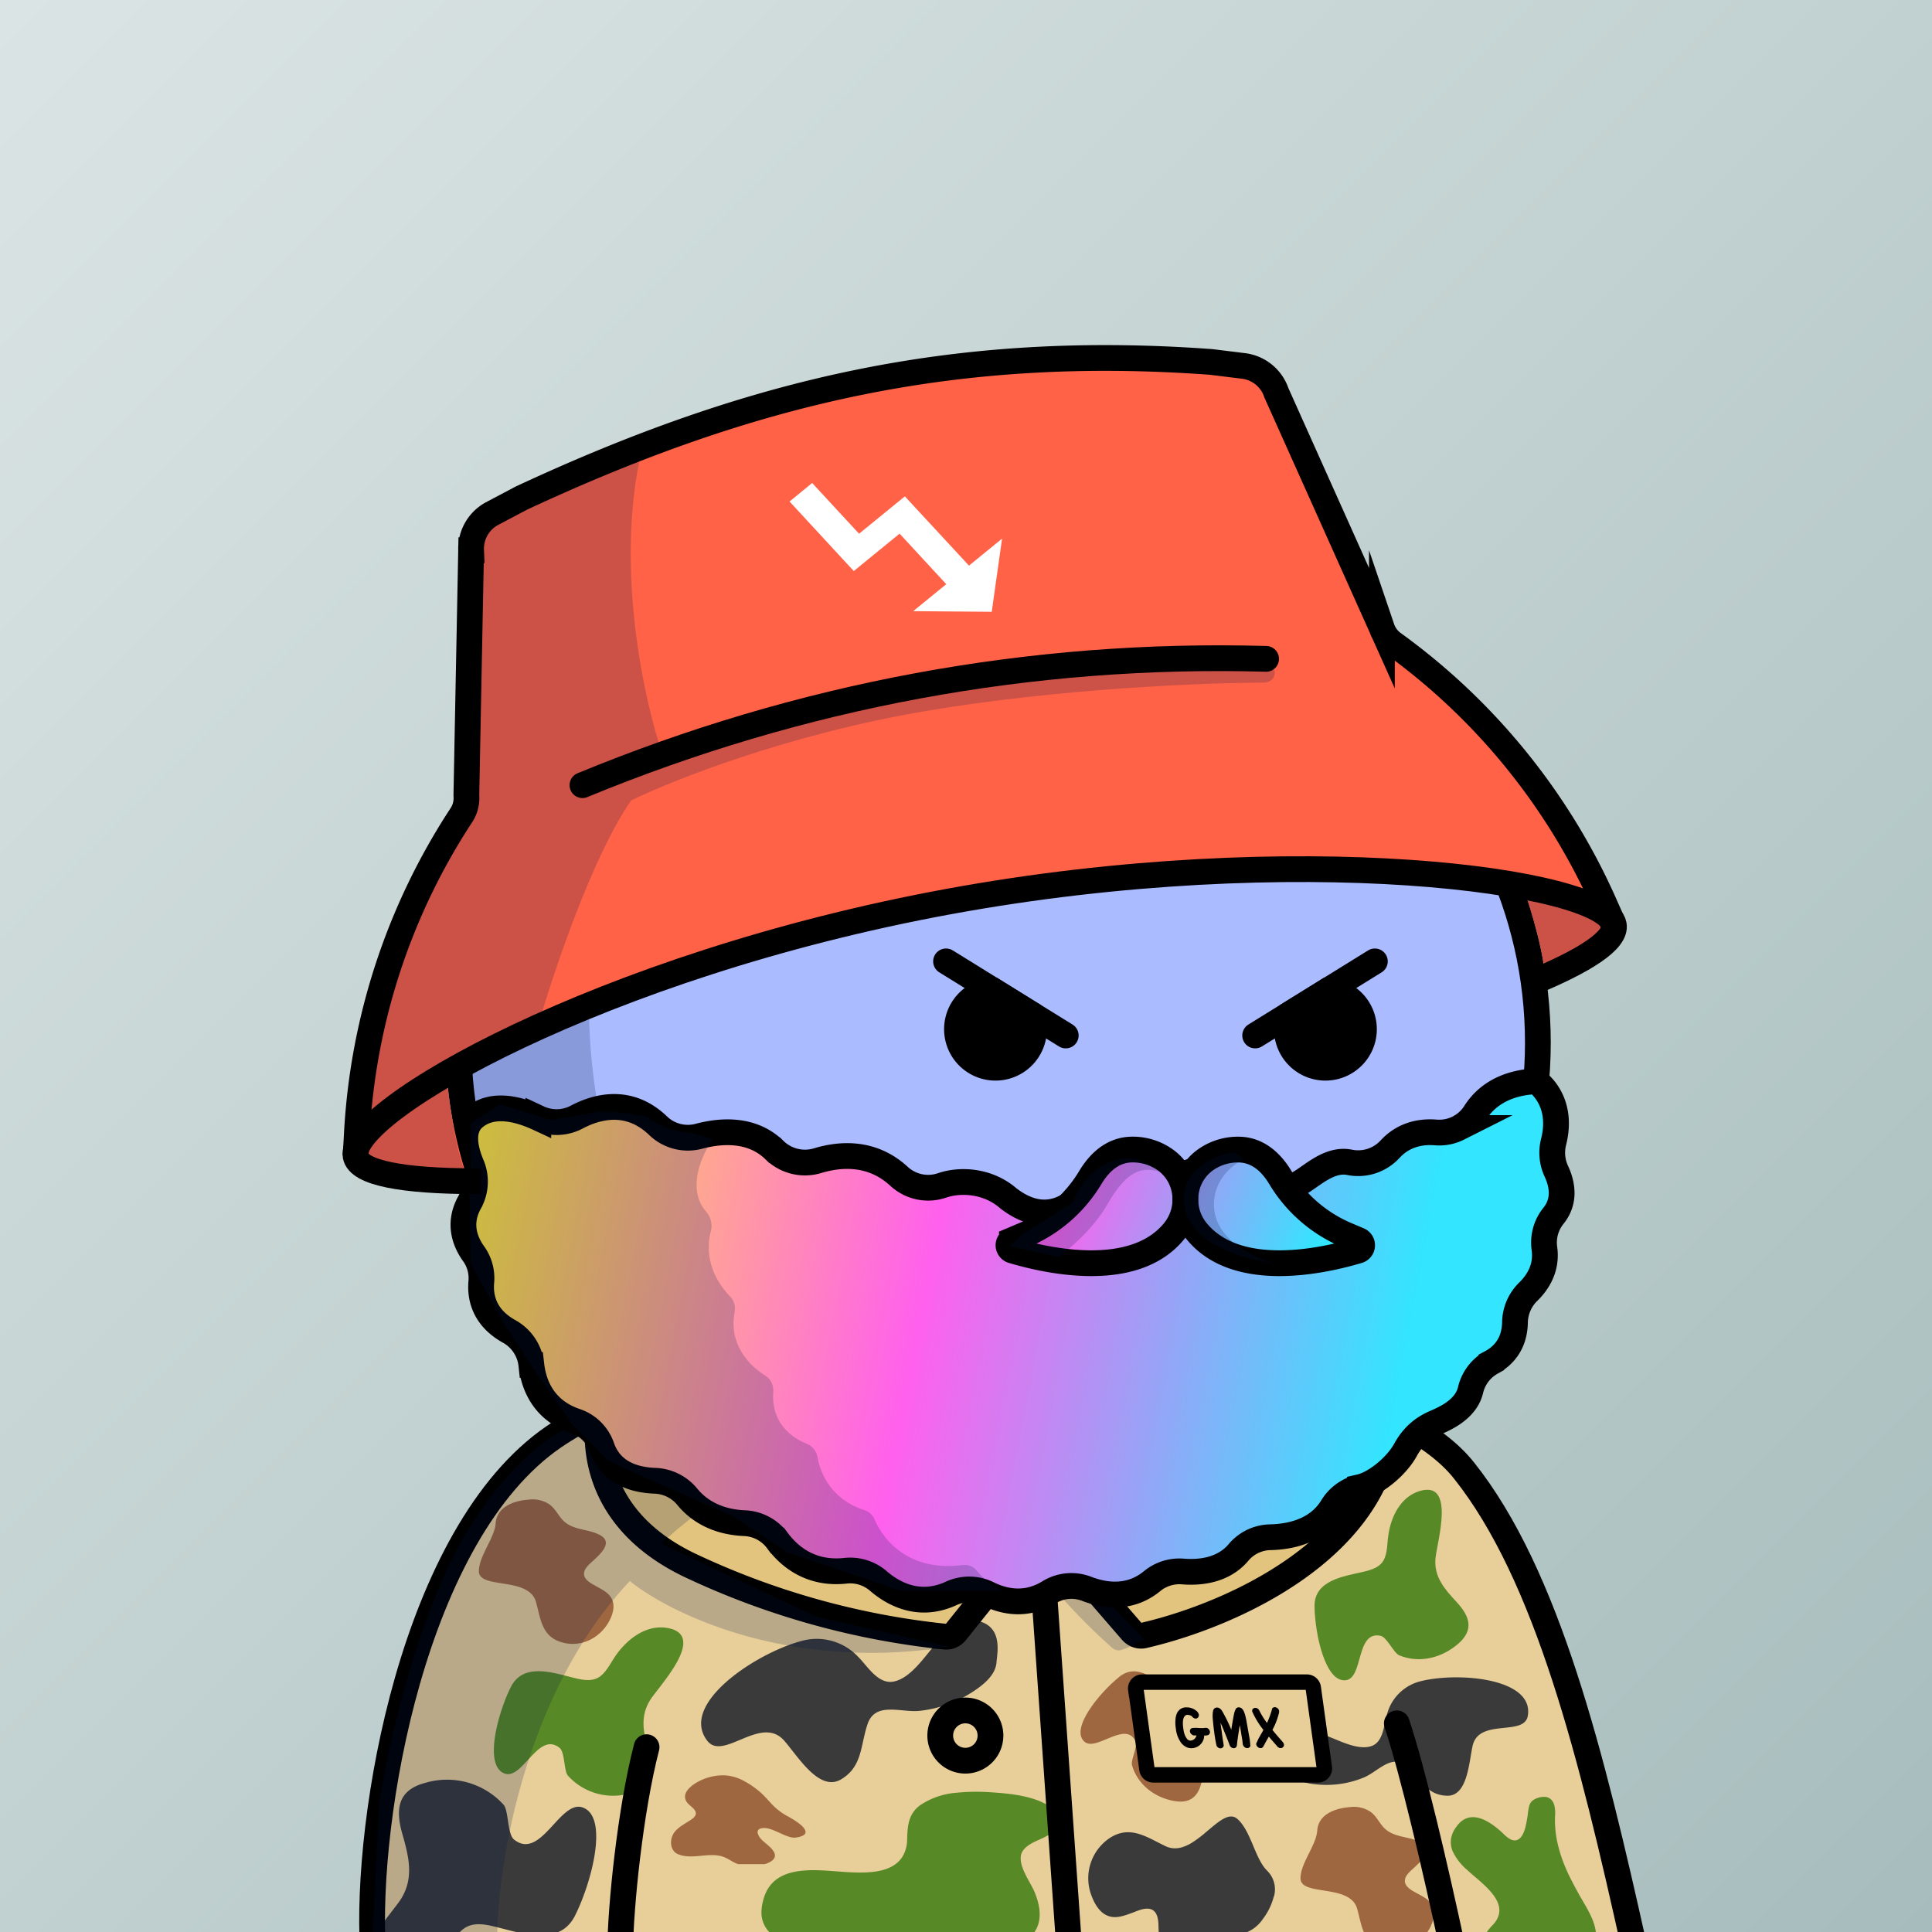 <svg
      xmlns="http://www.w3.org/2000/svg"
      preserveAspectRatio="xMidYMin meet"
      fill="none"
      viewBox="0 0 1500 1500"
    >
      <rect x="0" y="0" width="1500" height="1500" fill="#333333" stroke="none"/>
      <g>
      <path fill="url(#prefix__paint0_linear_53_28788)" d="M0 0h1500v1500H0z"/><defs><linearGradient id="prefix__paint0_linear_53_28788" x1="0" y1="0" x2="1500" y2="1500" gradientUnits="userSpaceOnUse"><stop stop-color="#DBE4E4"/><stop offset="1" stop-color="#A7BDBD"/></linearGradient></defs>
      <g clip-path="url(#a)"> <path fill="#E8CE99" d="m291.7 1501 6-89.4L329 1275l34.1-81.7 54.4-70.4 45.5-16.4 9.8-36s114 126.5 343.2 113.6c0 0 175.5-31.1 254.8-107l9 22 57.2 40.3 41.3 78.4 44.4 116.4 41.5 166.3-972.5.4Z"/> <path fill="#9E6740" d="M623.3 1425.2c-1.8.8-3.7 1.3-5.7 1.5-3.5.5-9.2-2.2-12-3.5-4.2-1.8-9.8-4.8-14.5-3.7-.7.1-1.3.4-1.9.8a2.9 2.9 0 0 0-.8 3.3c.4 1.3 1.1 2.6 2 3.7 3.2 3.7 8.3 6.4 10.6 10.8 2.5 4.9-2.6 7.7-6.6 9l-.6.2H573c-3.8-1.3-7-3.9-10.7-5.4-5.2-2.1-11-1.7-16.6-1.2-6.5.6-13 1.4-19-1-6.9-2.7-7-11.7-3.2-17 2.7-3.7 7-6 10.7-8.4 2.5-1.6 7.2-4.1 5.8-7.7-1.4-3.6-6.1-5.2-7.6-9-2.3-5.6 3.2-10.3 7.4-13 7-4.4 15.3-6.6 23.6-6.2 5.6.5 11 2.3 15.9 5.3 2 1.1 4 2.4 5.8 3.7 9.8 6.9 12 12.3 19 17.8a48 48 0 0 0 7 4.7c5 2.7 12.8 7.4 14.1 11.3.6 1.5.1 3-2 4Z"/> <path fill="#578926" d="M823.2 1414.3c-.6 5-6.1 8.9-11.3 11.6-4 2.2-9.9 4.1-14.1 7.3-2.6 2-4.6 4.4-5.2 7.5-.1 1-.2 2-.1 3 .4 8.6 8.1 18.6 11 25.9 4.2 10.6 6 22.1-1 31.4H598.2a22 22 0 0 1-7-17.2c.1-2.3.4-4.7 1-7 6.4-29.3 38-25.3 61-23.6 18 1.3 41 2.2 48.6-13.8a26.2 26.2 0 0 0 2.5-11.2c.3-10.6.9-19.9 10.2-26.7a58.3 58.3 0 0 1 28.1-9.6c8.8-.9 17.6-1 26.3-.4 15.5 1 39.8 3 51.1 15.4 1.4 1.3 2.3 3 2.9 4.7.2 1 .3 1.8.2 2.8Zm415.9 86.7h-85.4c1.6-2.4 3.4-4.6 5.4-6.6 12.6-13.5-1.3-26.3-12-35.6-2.5-2.1-5.3-4.5-8-7a42.8 42.8 0 0 1-11.4-14.8c-2-5.3-2-11.2 2.2-17.6l.6-.8c6-8.7 13.6-9.1 21-6 5 2.1 10 5.9 14.2 9.7 3.4 3.2 8.6 9 13.6 5.5 4.5-3.3 5.6-11.6 6.5-16.6.5-2.6.6-6.1 1.5-9.1.4-1.6 1.3-3 2.4-4a15 15 0 0 1 8.4-3c1.2-.1 2.4 0 3.5.4 3.7 1.3 6.5 5.4 5.7 15.1a81.8 81.8 0 0 0 2.2 21.4c2 8.4 5 16.5 8.8 24.3a337 337 0 0 0 8.3 15.7c4.8 8.5 11.7 18.7 12.5 29Z"/> <path fill="#3A3A3A" d="M748.1 1257.7c-9.8.4-18.6 15.3-24.2 21.8-7.7 9-18.2 24.4-31 26.2-11.6 1.5-19.6-12.4-26.6-19.3a44 44 0 0 0-44.6-12.2c-35.5 9.7-94.7 49-72.5 77.4 12.5 16 41.8-20.8 59.8 0 11 12.7 27.2 39.8 44 29.9 16.8-10 15-26.7 20.6-43 6-17.6 26-8.7 40.3-10.2a93 93 0 0 0 40.4-14.2c8-5.1 18.7-13 19.4-23.6.5-7.8 7-34.3-25.6-32.8Zm258.9 85c7-3.5 19.3 3.6 25.8 6.1 9 3.5 22.6 10.4 32.4 6.7 9-3.5 9.2-16.5 11.6-24.3a35.9 35.9 0 0 1 27-26.1c29.3-7 87.2-2 82.4 27-2.7 16.4-38.1 1.5-42.9 23.5-2.9 13.3-4 39.1-19.9 38.6-15.9-.5-21.2-13.3-31.5-22.8-11.1-10.2-22 4-32.9 8.6a76 76 0 0 1-34.5 5.6c-7.7-.5-18.5-2.1-23-9.3-3.5-5.5-18.5-22 5.4-33.6Z"/> <path fill="#578926" d="M504.7 1320c6.7-10.7 44.9-50.3 13.7-56-16.5-3-31.2 8.4-40.1 21-4 5.6-7.2 13-13 17-5.8 3.8-13.2 2.3-19.7.7-16.2-4-39.5-12.2-49.1 7.3-10.6 21.5-20.8 61.4-4.6 67 14 4.9 26-33.2 42.5-20 4.3 3.4 3.3 18 6.6 21.7a47.3 47.3 0 0 0 48.6 13.5c17.1-4.4 18.6-16.3 14.3-31.5-4-14-7.5-27.3.8-40.6Z"/> <path fill="#9E6740" d="M948.8 1348c9-6 52.5-23 30.5-38.4-11.7-8.2-27-4.6-38.5 2-5 3-10 7.5-16 8.5-5.8 1-11-2.8-15.4-6.4-11.2-8.8-26.2-23.4-40.5-11.7-15.8 12.8-37.8 40-27.2 50 9 8.7 31.7-16.4 39.8-.4 2.2 4.1-3.8 15-2.6 19 4.4 15 17.5 25 32.7 27.7 14.8 2.6 20.2-6 22.2-19.2 2-12.3 3.9-23.8 15-31.1Z"/> <path fill="#3A3A3A" d="M989 1472.3a48.2 48.2 0 0 1-8.6 17.7 27.7 27.7 0 0 1-14.6 11h-66.1l-.2-3.2c-.1-4.7.1-11.9-4.5-14.8-4.6-2.8-11.2.3-15.6 2-5.7 2-12 4.7-18.2 2.8-6.8-2-11-8.9-13.4-15.1a37.6 37.6 0 0 1 14-45.8c15.7-10 28.4-.6 43 6.4 7 3.4 14 1.4 20.6-2.6a97 97 0 0 0 10.9-8.2c9.6-8 18-16 24.5-10.2 4.5 4 7.6 10.2 10.5 16.8 3.8 8.8 7.1 18 12.5 23.3a20.3 20.3 0 0 1 5.3 20Z"/> <path fill="#578926" d="M1114.5 1209.9c1-11.8 16-60.7-12.2-52.3-15 4.5-22.4 20.1-24.4 34.4-1 6.2-.5 13.7-3.7 19.4-3.1 5.7-9.9 7.6-16 9-15 3.5-37.8 6.5-37.6 26.7.3 22.2 8.6 59.6 24.4 57.4 13.7-1.9 7.5-38.4 26.8-34.5 5 1 10.3 13.5 14.6 15.2 15.8 6.5 33.2 2 46-9.2 12.3-10.9 8.5-21.3-1.4-32.1-9.3-10-17.8-19.5-16.5-34Z"/> <path fill="#3A3A3A" d="M446.6 1487c-3.8 7.7-9.3 12-15.7 14a52.8 52.8 0 0 1-25.6 0c-7-1.4-14-3.4-20.1-4.9-8.2-2-17.2-4-24.7 1-1.6 1.1-3 2.4-4.4 3.9h-64.4c2.4-3.6 5-7 7.4-10.3 5.2-7 10-12.8 12.2-16.3 10.4-16.6 6-33.2 1-50.8-5.4-19-3.5-33.8 17.9-39.4a59.3 59.3 0 0 1 60.8 17c4 4.7 2.8 22.9 8.2 27.1 20.7 16.4 35.6-31.1 53.1-25 20.3 7 7.5 57-5.7 83.7Z"/> <path fill="#9E6740" d="M416.2 1244c3.6 13.2 4.5 26.5 19.7 31 14.8 4.5 29.8-3 37-16.2 2.7-5 4.8-11.5 2.3-17-2.2-5-7.4-7.5-11.9-10-3.4-2-9.1-4.5-9.8-9-.7-4.5 4-8.4 7-11 6.4-6 16.3-15 4.1-20.6-9.5-4.5-21-3.1-28.4-11.8-3.1-3.6-5.3-8-9.2-11.1a23.2 23.2 0 0 0-16.2-4c-11.6.7-25 5.4-26 18.5-.7 11-12.8 25-13 36.9-.3 14.6 39 3.9 44.4 24.3Zm694.8 251.3a36.8 36.8 0 0 1-3.5 5.7h-48.2c-2.6-5.5-3.7-12.1-5.5-18.7-1.7-6.4-6.7-9.7-12.8-11.7-13.2-4.3-31.5-2.5-31.3-12.5.2-10.7 10-22.9 12.4-33.2.3-1.2.5-2.3.6-3.5.8-13 14.2-17.6 25.7-18.4a23 23 0 0 1 16.1 4c3.9 3 6 7.5 9.2 11.2 5.8 6.7 14 7.3 21.9 9.4a38 38 0 0 1 6.3 2.2c10.4 5 4.4 12.2-1.5 17.9l-2.6 2.5c-3 2.7-7.7 6.5-7 11 .7 4.5 6.3 7 9.8 9 1.8 1 3.8 2 5.7 3.3a16 16 0 0 1 6.1 6.6c2.2 4.9.7 10.5-1.5 15.2Z"/> <path stroke="#000" stroke-linecap="round" stroke-miterlimit="10" stroke-width="20" d="m807.8 1195.5 21.5 305.5"/> <path stroke="#000" stroke-miterlimit="10" stroke-width="20" d="M749.5 1367a19.5 19.5 0 1 0 0-39 19.5 19.5 0 0 0 0 39Z"/> <path fill="#E8CE99" stroke="#000" stroke-width="12" d="M881.8 1311.7a5 5 0 0 1 5-5.7h127.9a5 5 0 0 1 4.9 4.3l8.6 62a5 5 0 0 1-5 5.7H895.5a5 5 0 0 1-5-4.3l-8.6-62Z"/> <path fill="#000" d="M939.3 1344a2.6 2.6 0 0 1-.3 2.2 2.3 2.3 0 0 1-1.8 1.1 12.7 12.7 0 0 1-2.3.2c0 1.2-.2 2.5-.7 3.6a10 10 0 0 1-5.3 5.4 10 10 0 0 1-3.8.8h-.2c-1.5 0-3-.4-4.3-1.1-1.4-.8-2.6-1.8-3.6-3.1a22.9 22.9 0 0 1-4.1-11.3c-.4-2.4-.5-4.9-.2-7.3.1-1.8.7-3.6 1.5-5.2l1.4-1.7a7.8 7.8 0 0 1 5.7-2 11.7 11.7 0 0 1 7.7 2.8 5 5 0 0 1 1.8 3 2.5 2.5 0 0 1-.6 2l-.8.7-1 .2a3 3 0 0 1-1.8-.6 4 4 0 0 1-1.3-1.3 7.3 7.3 0 0 0-1.9-.8l-1.2-.2c-.5 0-1 0-1.3.2-1 .4-1.5 1.2-2 2.4-.6 1.8-.7 4.4-.2 7.8.2 1.9.6 3.6 1.2 5.3.4 1 1 1.9 1.5 2.7a3.6 3.6 0 0 0 2.8 1.6 5 5 0 0 0 3.5-1.6 7 7 0 0 0 1.3-2.4h-1.8c-.8 0-1.6-.4-2.2-1-.6-.5-1-1.3-1.1-2a2.5 2.5 0 0 1 1.4-2.7 58.4 58.4 0 0 1 2.4-.2h1.3l3.1.2c1.3 0 2.5 0 3.7-.2.8-.1 1.6.1 2.2.6.7.5 1.1 1.2 1.3 2Zm8.3 13.4a3.4 3.4 0 0 1-3.3-3 333 333 0 0 1-.7-3.6l-.6-3.8-.6-4.5a334.8 334.8 0 0 1-.9-9 31 31 0 0 1 .2-4.6l.3-1.2a3.6 3.6 0 0 1 1.5-1.7l1.2-.3a4.2 4.2 0 0 1 2.8 1.1l.7.7.6.8a124 124 0 0 1 7.2 14.7l.1-1.2.2-1a271.8 271.8 0 0 1 1.6-9.1l.4-1.9a13.8 13.8 0 0 1 1-2.6c.1-.4.4-.8.7-1a3 3 0 0 1 1.2-.6h1.4l1.4.7.9 1 .8 1.3.7 1.9a51 51 0 0 1 1.5 6.5 1972.6 1972.6 0 0 0 2.4 13.5 240 240 0 0 1 .5 5 2.4 2.4 0 0 1-2.5 1.7c-.8 0-1.6-.3-2.2-.9-.6-.5-1-1.3-1.2-2l-.4-3.5-.6-3.5a210.5 210.5 0 0 0-1.3-7.8l-.4 2-.3 2.2a166.5 166.5 0 0 0-1.6 11.5 2.4 2.4 0 0 1-2.4 2.1c-.8 0-1.4-.3-2-.7-.5-.4-1-1-1.2-1.6a164 164 0 0 0-1.3-3.5l-1.4-3.5-1.7-4.2-1.4-3.4-1.2-2.8a42.4 42.4 0 0 0 .7 5.8 213.2 213.2 0 0 0 1.6 11 2.5 2.5 0 0 1-.4 2.1l-.9.7-1 .2h-.1Zm43.3-31.7a3.5 3.5 0 0 1 2.2 2.6v1.2a55.2 55.2 0 0 1-5.2 13.6 229.2 229.2 0 0 0 7.7 9l.3.4c.6.6.9 1.4 1 2.2a2.6 2.6 0 0 1-1 2c-.4.3-1 .5-1.6.5-.4 0-.9 0-1.3-.3-.5-.2-.9-.5-1.2-.8l-.3-.4a1179 1179 0 0 1-6.4-7.4l-.5.8-.4.8a161.3 161.3 0 0 0-3.3 6 2 2 0 0 1-1 1c-.3.3-.8.4-1.2.3-.7 0-1.2-.1-1.7-.5a3.4 3.4 0 0 1-1.7-3 287.6 287.6 0 0 0 2-4.2l1.7-3 1-1.7.9-1.7a65.9 65.9 0 0 1-8.7-14.3v-1.2l.6-1 1-.5a3 3 0 0 1 2.2.2 4 4 0 0 1 1.7 1.7 59.9 59.9 0 0 0 6 9.7 72.8 72.8 0 0 0 4.1-11.4c.2-.2.5-.5.8-.6l1.2-.3c.3 0 .7.1 1 .3Z"/> <path stroke="#000" stroke-linecap="round" stroke-width="20" d="M289.5 1513.5c-6-101.5 31-323 140.5-398 158.5-108.5 616.5-87 706.5 26 65 81.5 99.5 222.5 132.5 371M1084.5 1338c12.3 37 29.5 110.3 43.5 175.5m-646.5 0c.3-32.8 7.7-107.6 20.5-157"/> <path fill="#E2C47F" d="m467.6 1111.5 7.4-39 62.5-15.5 72-5.5 53-8h147l104.5 8 107 8.1 53.6 19-3.8 40.8-21.3 55-90.7 68.1-76.5 24.3-62.8-69.8a20 20 0 0 0-31.6 2.5l-44 67.3-58.9 2.7-143.7-46.2-68.6-65.1-5.1-46.7Z"/> <path stroke="#000" stroke-width="20" d="M535 1215c-83.6-40.4-76.5-113.2-62.5-144.5 266-49.2 513.5-20.2 604 .5 21.4 119.7-113.1 181.3-188.3 198.7-3.5.9-7.2-.4-9.6-3.2l-54.1-62.5a21 21 0 0 0-32.3.6l-50 62.4c-2 2.5-5 4-8.3 3.7A610.8 610.8 0 0 1 535 1215Z"/> <path fill="#001647" fill-opacity=".2" d="M489 1227.5c-82.4 87.6-103 222.5-103 279h-97l5.5-106.5c6.7-44.8 30.2-150.7 71-215.5 40.8-64.8 83-83 99-84l9-27h22l52.5-14 150-14h113.5c-160.4 46.4-265.5 121.3-298 153l120 56.5 103 23.5c-123.6 19.6-216.5-25.8-247.5-51Zm374.4 51.8A467.2 467.2 0 0 1 793 1201l21-6 74.5 78c-8.6 4.5-14.4 7-18 8-2.5.9-5.1 0-7.1-1.7Z"/> </g> <defs> <clipPath id="a"> <path fill="#fff" d="M0 0h1500v1500H0z"/> </clipPath> </defs>
      <g clip-path="url(#prefix__clip0_299_662)"><path d="M775 1185c231.41 0 419-168.12 419-375.5 0-207.383-187.59-375.5-419-375.5-231.407 0-419 168.117-419 375.5 0 207.38 187.593 375.5 419 375.5z" fill="#ABF"/><path d="M457.5 796c7.6 194 131.833 327.5 193 370l-130-55.5L438 1034l-57.5-89.5-27-106 11-104L394 662l45-82.5 83.5-69.5 109-54.182 28.5-1C569.452 513.314 451.119 633.132 457.5 796z" fill="#001647" fill-opacity=".2"/><path d="M775 1185c231.41 0 419-168.12 419-375.5 0-207.383-187.59-375.5-419-375.5-231.407 0-419 168.117-419 375.5 0 207.38 187.593 375.5 419 375.5z" stroke="#000" stroke-width="20"/></g><defs><clipPath id="prefix__clip0_299_662"><path fill="#fff" d="M0 0h1500v1500H0z"/></clipPath></defs>
      <g clip-path="url(#prefix__clip0_53_29082)" stroke="#000" stroke-width="20" stroke-linecap="round"><path d="M844.63 1012.87h141.62M827.45 803.95l-27.11-16.78-29.02-17.97-36.82-22.79"/><path d="M802.81 799.069a29.91 29.91 0 11-31.49-29.87l29 18a29.701 29.701 0 012.49 11.87z" fill="#000"/><path d="M1067.45 746.41l-36.82 22.79-29.02 17.97-27.11 16.78"/><path d="M999.14 799.069c0 5.848 1.71 11.568 4.93 16.452a29.947 29.947 0 0013.17 11.027 29.898 29.898 0 0017.06 1.964 29.883 29.883 0 0015.33-7.744 29.875 29.875 0 007.48-32.043 29.859 29.859 0 00-10.31-13.732 29.918 29.918 0 00-16.17-5.794l-29 18a29.701 29.701 0 00-2.49 11.87z" fill="#000"/></g><defs><clipPath id="prefix__clip0_53_29082"><path fill="#fff" d="M0 0h1500v1500H0z"/></clipPath></defs>
      <g clip-path="url(#prefix__clip0_53_26896)"><path d="M447.622 867.389c15.29-8.12 40.61-15.39 63.47 6.76a33.285 33.285 0 0031.7 8c16.76-4.43 40.91-6.38 58.48 10.76a33.885 33.885 0 0033.5 8.24c17.27-5.22 42-7.38 63.2 12.11a33.3 33.3 0 0033.44 7.09c14.19-4.88 35.588-3.815 51.52 10.07C811 952 830.89 936.6 840.91 927.17c14-13.14 36.29-24.88 66.09-11.41 4.293 1.899-11.781.784-7.087.774a33.524 33.524 0 0013.619-2.925c14.32-6.29 37.75-11.94 60.15 3.23a33.376 33.376 0 0034.668 2c9.95-5.4 23.51-19.6 39.42-16.41a33.679 33.679 0 0017.06-.968 33.677 33.677 0 0014.38-9.212c7-7.64 18.31-14.45 35.72-13 5.99.455 11.99-.733 17.35-3.434a33.016 33.016 0 0013.08-11.896c7.25-11.41 21.15-23.19 47.32-24.45 0 0 21.85 14.24 13.5 47.19a34.058 34.058 0 002.18 22.77c4.23 9.05 7.4 22.51-2.2 34.45a33.045 33.045 0 00-6.18 11.917 33.093 33.093 0 00-.92 13.393c2.21 15.3-5.19 26.51-12.43 33.581a34.154 34.154 0 00-10.41 23.88c-.29 17.29-9.6 26.42-18.41 31.18a33.37 33.37 0 00-10.36 9.1c-2.77 3.73-4.74 8-5.77 12.53-3.65 15-20.18 22.04-27.56 25.24-7.38 3.2-16.18 8.7-22.9 21-6.72 12.3-22.93 26.06-35.43 28.91a34.029 34.029 0 00-21.49 15.54c-11.47 18.77-32.74 23-47.858 23.35-4.704.06-9.34 1.13-13.597 3.13a33.05 33.05 0 00-11.093 8.47c-12.12 14.56-30.74 16.05-43.55 15a33.336 33.336 0 00-23.89 7.64c-17.44 14.25-37.18 11-50.6 5.83a32.94 32.94 0 00-14.902-2.1c-5.063.46-9.95 2.09-14.278 4.76-18.33 11.34-35.85 7-47.47 1.2a33.313 33.313 0 00-14.338-3.37 33.43 33.43 0 00-14.392 3.13c-24.87 11.39-45 .12-56.4-9.75-3.478-3-7.534-5.24-11.918-6.61-4.383-1.36-9-1.8-13.562-1.3-27.45 3-44-11.51-52.84-23.4a33.495 33.495 0 00-25.5-13.54c-23.54-1-37.07-11.43-44.45-20.42a34.028 34.028 0 00-11.197-8.96 34.076 34.076 0 00-13.893-3.54c-26.87-1-37.3-14.44-41.29-25.93a32.354 32.354 0 00-7.698-12.45 32.25 32.25 0 00-12.402-7.76c-25.47-8.54-32.87-28.62-34.63-43.8a33.819 33.819 0 00-5.359-15.01 33.843 33.843 0 00-11.641-10.88c-20.25-11.11-22.89-27.54-21.85-38.711a32.438 32.438 0 00-6.08-21.85c-6.35-8.87-12.26-23.12-3.06-39.69a33.266 33.266 0 001.59-29.13c-5.08-12-8.66-27.83 2-36.83 14.47-12.27 35.52-6.23 49.81.41a33.369 33.369 0 0029.66-.65z" fill="url(#prefix__paint0_linear_53_26896)" stroke="#000" stroke-width="20" stroke-miterlimit="10"/><path d="M831.246 937.5l-39.5 26 14.5 12h25c5.5 0 24 3.5 35.5 4s12.5-4 18.5-4 13-7 15.5-8c2-.8 6.167-6.333 8-9l12-8.5c1.167 1.333 4.1 4 6.5 4 3 0 4 6 8 9.5s25.5 9.5 34 12c6.8 2 11.5.833 13 0h32.004c2.5 0 11 .5 11 0s8-2.5 12.5-2.5h10.5v-9.5c-2.5-2.5-8.1-7.9-10.5-9.5-3-2-8-6.5-12.5-10s-11-10-16-14c-4-3.2-6.34-5.667-7-6.5L991.246 912l-11.5-12-6.5-5-16-3-26 14-22.5 2.5-14.5-13.5h-15l-24 11-24 31.5z" fill="url(#prefix__paint1_linear_53_26896)"/><path fill-rule="evenodd" clip-rule="evenodd" d="M961.269 902.528a33.46 33.46 0 00-17.707 4.912l-.01.006-.009.005c-14.538 8.847-17.706 28.866-6.497 42.398 12.86 15.528 33.801 20.971 56.716 20.901 15.068-.046 30.018-2.491 42.108-5.251a119.743 119.743 0 01-50.504-46.316c-6.043-9.968-13.81-16.654-24.021-16.654h-.038l-.038-.001zm.114-19.999a53.457 53.457 0 00-28.245 7.842c-25.453 15.496-30.102 49.772-11.494 72.236 18.52 22.363 46.96 28.22 72.179 28.143 25.457-.078 49.957-6.175 63.547-10.241l.01-.002c2.81-.845 5.3-2.536 7.11-4.844a14.256 14.256 0 003.04-8.053c.16-2.934-.58-5.845-2.14-8.337a14.273 14.273 0 00-6.54-5.592l-10.15-4.296c-.01-.004-.02-.008-.02-.012a99.747 99.747 0 01-46.16-40.47l-.01-.027-.02-.027c-7.492-12.37-20.548-26.303-41.107-26.32z" fill="#000"/><path d="M786.116 970.931c26.4 7.9 93.78 23.19 125.17-14.7 14.9-18 11-45.15-9-57.32a43.465 43.465 0 00-23.04-6.41c-15.4 0-25.82 10.32-32.59 21.5a109.784 109.784 0 01-50.81 44.54l-10.21 4.32a4.282 4.282 0 00-1.691 6.634 4.281 4.281 0 002.171 1.436z" stroke="#000" stroke-width="20" stroke-miterlimit="10" stroke-linecap="round"/><path d="M548.318 940.84c-15.419-17.547-3.699-44.055 5.182-56.34-5.5-1.834-17.4-5.5-21-5.5-4.5 0-18-3.5-26.5-9.5s-6-2-13-4-24.5-2.5-26.5-2.5-37 6.5-38.5 6.5-37.5-11.5-39-12c-1.2-.4-16.167 9.833-23.5 15V903c0 .8-.667 18-1 26.5l1 51.5 25 45.5 23.5 36 31.5 45 27.5 27 32 14.5 64.5 28.5 41 27.5 38.5 13 50 17h80.5c-7.927-1.83-16.163-9.58-21.477-15.83-2.583-3.03-6.567-4.61-10.516-4.09-40.652 5.43-61.301-18.35-68.509-35.4-1.446-3.42-4.297-6.11-7.838-7.23-24.761-7.8-34.1-27.41-36.492-41.24-.779-4.5-3.806-8.46-8.046-10.15-22.735-9.09-27.321-27.17-26.242-40.16.408-4.92-1.696-9.97-5.861-12.61-24.112-15.31-26.877-36.02-24.202-49.24.871-4.31-.146-8.97-3.199-12.13-18.059-18.687-18.677-38.469-15.182-51.173 1.41-5.125-.11-10.915-3.618-14.907zM859.5 935.5c-10.8 18.8-29.833 34.833-38 40.5l-37.5-8.5 9-8.5 40.5-26c2.5-7.833 11.9-25.1 29.5-31.5 17.6-6.4 31.667 2.667 36.5 8-15.5-4.5-26.5 2.5-40 26zM943 941c-3.6-23.2 13.833-37 23-41l-8-5.5c-15.167 2.333-44 14.3-38 43.5s48.5 40.5 69 42.5c-13.833-3.5-42.4-16.3-46-39.5z" fill="#001647" fill-opacity=".2"/></g><defs><linearGradient id="prefix__paint0_linear_53_26896" x1="360" y1="876.5" x2="1097.45" y2="1017.59" gradientUnits="userSpaceOnUse"><stop stop-color="#FFEB37"/><stop offset=".5" stop-color="#FF60ED"/><stop offset="1" stop-color="#33E5FF"/></linearGradient><linearGradient id="prefix__paint1_linear_53_26896" x1="831" y1="908" x2="1018.5" y2="980" gradientUnits="userSpaceOnUse"><stop stop-color="#FF60ED"/><stop offset="1" stop-color="#33E5FF"/></linearGradient><clipPath id="prefix__clip0_53_26896"><path fill="#fff" d="M0 0h1500v1500H0z"/></clipPath></defs>
      <g clip-path="url(#prefix__clip0_53_29571)"><path d="M276.36 892.872l5.15-57.711s19.71-62.819 22.75-74.129c3.04-11.31 8.7-32.2 15.23-44.81 6.53-12.61 12.18-23.93 19.58-37.85 7.4-13.92 13.42-31.37 16.93-35.68 3.51-4.31 8.3-19.14 8.3-19.14V434.5l10.201-35 197.319-84.408 188.38-35.24h212.31L990.501 303 1073 493.902l94.73 84.68s15.77 29.26 17.08 31c1.31 1.74 9.22 10.47 9.18 13.51-.04 3.04 4.31 7.84 6 10.45 1.69 2.61 8.7 10 10.44 12.61 1.74 2.61 8.7 10 11.31 14.8 2.61 4.8 3.48 4.78 6.09 11.74s3.92 9.57 7 17.4c3.08 7.83 5.22 12.62 5.22 12.62s-8.26 2.61-13.49 0-64.82-17.4-77-20.88c-12.18-3.48-12.18-3.92-34.37-3.48-22.19.44-48.29.87-53.51.43-5.22-.44-50.47-.87-67-1.3-16.53-.43-36.55-.44-36.55-.44l-96.58 6.53s-54 4.35-76.57 6.52c-22.57 2.17-47.86 7-57 10s-2.61 3.92-43.94 10-159.23 46.11-159.23 46.11l-109.61 43.98-83.53 39.59-29.58 23.5-25.73 29.6z" fill="#FF6247"/><path d="M709.006 474.501l25.671-20.944-36.237-39.239-35.571 29.039L613 389.375 630.573 375l36.396 39.381 35.56-29.005 49.778 53.766L778 418.198 769.987 475l-60.981-.499z" fill="#fff"/><path d="M362.69 914.781l-1.91-6.78s-9.39-28.19-13.14-64.29l-16.37 1s-16.93 9.73-24.8 17.26c-7.87 7.53-26.69 25.32-27.89 26.18-1.2.86-3.59 1.88 0 6s7 11.12 14.54 12.83c7.54 1.71 20.53 4.79 28.74 5 8.21.21 25.32-.85 28.91-.34s11.92 3.14 11.92 3.14zM1186 699.12s9.64 29.47 12.46 49.78l5.49 5.53s10.52-4.45 17-7.86a139.23 139.23 0 0017.2-10.53c3.7-2.82 11.12-8 11.41-9.27.29-1.27 1.44-12.95.83-14.34-.61-1.39-.68-2-11.88-7.83a206.613 206.613 0 00-23-9.78c-1.63-.74-26.39-3.41-26.39-3.41l-3.12 7.71z" fill="#FF6247"/><path d="M347.5 839c4 46 12.333 70.833 16.5 77.5l-72-4.5-14-16.5 3.5-74.5 25.5-90.5 57-101-3.5-40 4-174.5 30.5-21.5 103-43c-20.8 90.4 2.333 194.667 16.5 235.5L742 525.5l129-8c31.5-2 97.7-5.2 110.5-2 9.221 2.305 9.308 6.998 7.141 10.75-1.583 2.741-4.867 3.739-8.033 3.749-47.475.142-158.531 4.629-261.608 22.001-106.8 18-197.167 53.833-229 69.5-30 43.2-60.167 133-71.5 172.5l-71 45zM1238 737l-37 23c-10.14-51.813-16.66-65.682-19.08-66.5l2.58-7.5 53.5 20.5 12 14.5-12 16z" fill="#001647" fill-opacity=".2"/><path d="M373.46 917.089h-4.68c-56.19-.07-90.26-6.42-92.68-19.56-6.33-34.45 190.66-148.001 460.41-197.561s510.1-16.39 516.43 18.06c2.19 11.92-22 27.87-65.63 45.69" stroke="#000" stroke-width="20" stroke-miterlimit="10"/><path d="M276.1 897.541l1-17.88a499.377 499.377 0 0181.09-246.72 24.218 24.218 0 003.89-15.35l3.69-190.4a30.898 30.898 0 0116.44-28.53l22.51-11.9c179.675-83.744 337.78-120.151 535.49-105.76l25.27 3.12a30.913 30.913 0 0125.52 20.88l81.9 182.72a24.306 24.306 0 008.74 11.85 499.295 499.295 0 01164 202.15l7.27 16.37" stroke="#000" stroke-width="20" stroke-miterlimit="10"/><path d="M452.22 609.6c169.083-69.754 347.945-103.167 530.779-98.07" stroke="#000" stroke-width="20" stroke-miterlimit="10" stroke-linecap="round"/></g><defs><clipPath id="prefix__clip0_53_29571"><path fill="#fff" d="M0 0h1500v1500H0z"/></clipPath></defs>
      
    </g>
    </svg>
